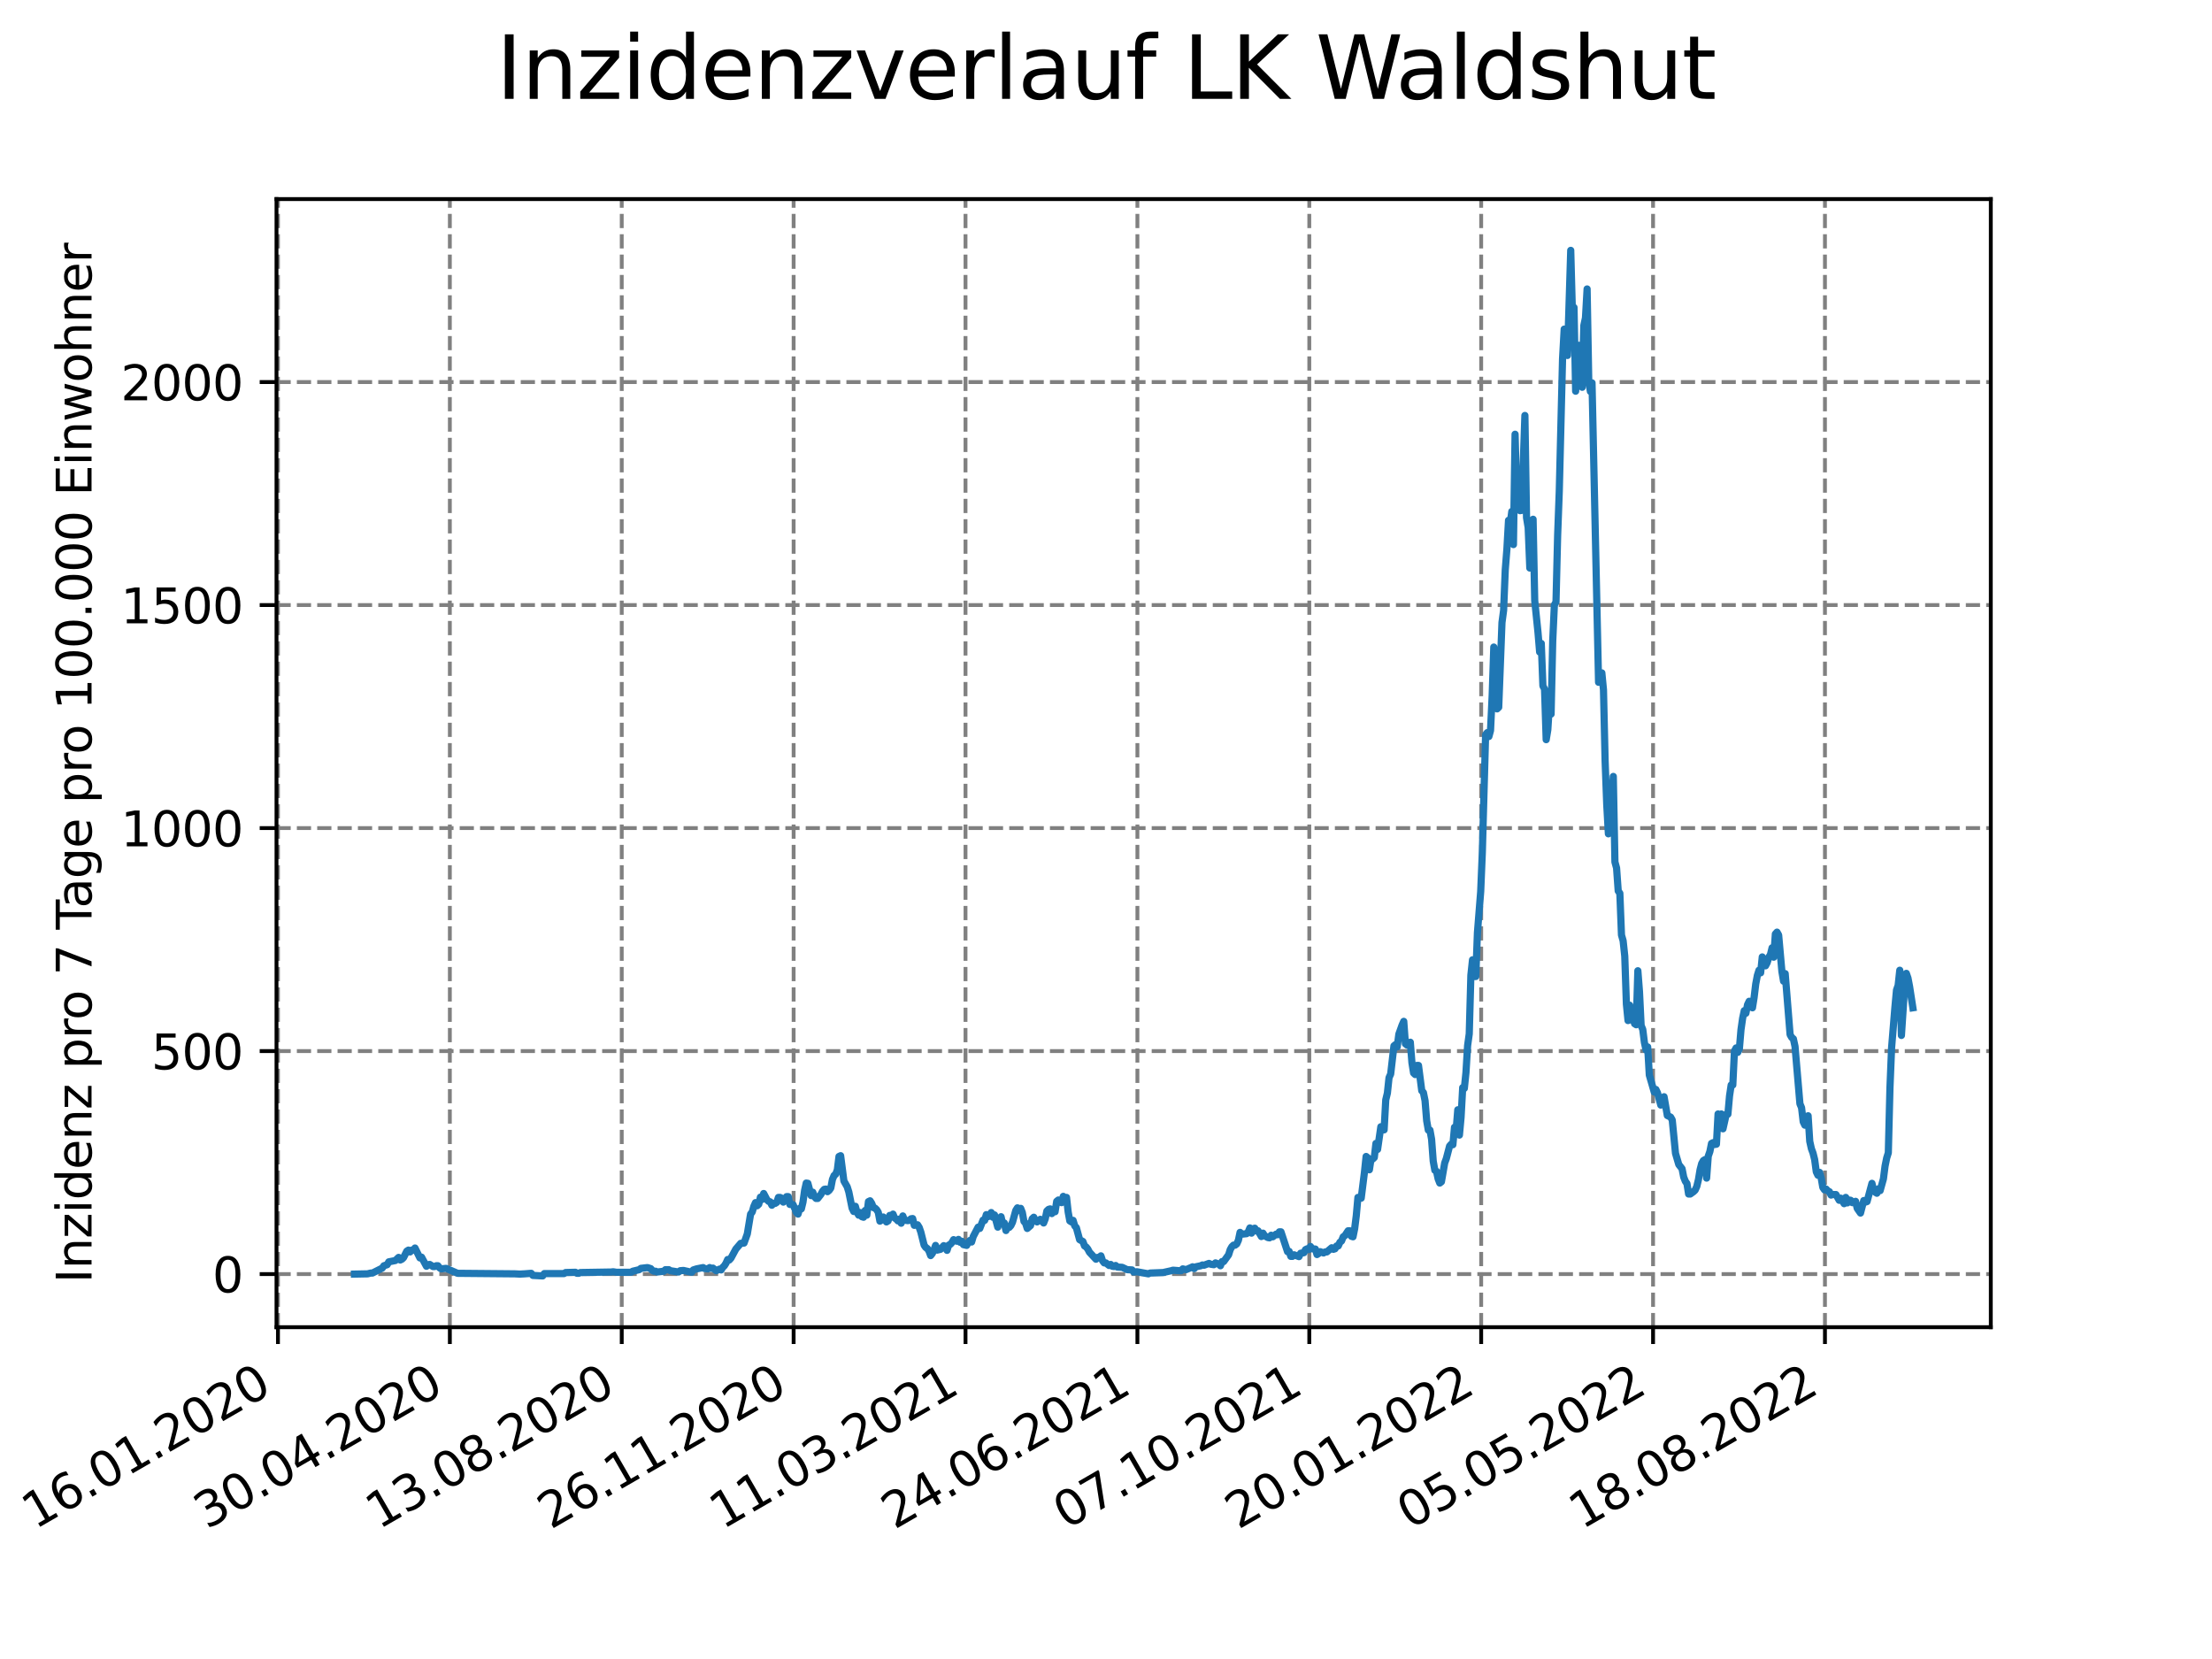 <?xml version="1.0" encoding="utf-8" standalone="no"?>
<!DOCTYPE svg PUBLIC "-//W3C//DTD SVG 1.1//EN"
  "http://www.w3.org/Graphics/SVG/1.1/DTD/svg11.dtd">
<svg xmlns:xlink="http://www.w3.org/1999/xlink" width="460.8pt" height="345.6pt" viewBox="0 0 460.8 345.6" xmlns="http://www.w3.org/2000/svg" version="1.1">
 <defs>
  <style type="text/css">*{stroke-linejoin: round; stroke-linecap: butt}</style>
 </defs>
 <g id="figure_1">
  <g id="patch_1">
   <path d="M 0 345.6 
L 460.8 345.6 
L 460.8 0 
L 0 0 
z
" style="fill: #ffffff"/>
  </g>
  <g id="axes_1">
   <g id="patch_2">
    <path d="M 57.6 276.48 
L 414.72 276.48 
L 414.72 41.472 
L 57.6 41.472 
z
" style="fill: #ffffff"/>
   </g>
   <g id="matplotlib.axis_1">
    <g id="xtick_1">
     <g id="line2d_1">
      <path d="M 57.904 276.48 
L 57.904 41.472 
" clip-path="url(#pcaf1030ac8)" style="fill: none; stroke-dasharray: 2.96,1.28; stroke-dashoffset: 0; stroke: #808080; stroke-width: 0.8"/>
     </g>
     <g id="line2d_2">
      <defs>
       <path id="mce4a36aed0" d="M 0 0 
L 0 3.5 
" style="stroke: #000000; stroke-width: 0.8"/>
      </defs>
      <g>
       <use xlink:href="#mce4a36aed0" x="57.904" y="276.48" style="stroke: #000000; stroke-width: 0.8"/>
      </g>
     </g>
     <g id="text_1">
      <!-- 16.01.2020 -->
      <g transform="translate(7.279 318.689) rotate(-30) scale(0.1 -0.1)">
       <defs>
        <path id="DejaVuSans-31" d="M 794 531 
L 1825 531 
L 1825 4091 
L 703 3866 
L 703 4441 
L 1819 4666 
L 2450 4666 
L 2450 531 
L 3481 531 
L 3481 0 
L 794 0 
L 794 531 
z
" transform="scale(0.016)"/>
        <path id="DejaVuSans-36" d="M 2113 2584 
Q 1688 2584 1439 2293 
Q 1191 2003 1191 1497 
Q 1191 994 1439 701 
Q 1688 409 2113 409 
Q 2538 409 2786 701 
Q 3034 994 3034 1497 
Q 3034 2003 2786 2293 
Q 2538 2584 2113 2584 
z
M 3366 4563 
L 3366 3988 
Q 3128 4100 2886 4159 
Q 2644 4219 2406 4219 
Q 1781 4219 1451 3797 
Q 1122 3375 1075 2522 
Q 1259 2794 1537 2939 
Q 1816 3084 2150 3084 
Q 2853 3084 3261 2657 
Q 3669 2231 3669 1497 
Q 3669 778 3244 343 
Q 2819 -91 2113 -91 
Q 1303 -91 875 529 
Q 447 1150 447 2328 
Q 447 3434 972 4092 
Q 1497 4750 2381 4750 
Q 2619 4750 2861 4703 
Q 3103 4656 3366 4563 
z
" transform="scale(0.016)"/>
        <path id="DejaVuSans-2e" d="M 684 794 
L 1344 794 
L 1344 0 
L 684 0 
L 684 794 
z
" transform="scale(0.016)"/>
        <path id="DejaVuSans-30" d="M 2034 4250 
Q 1547 4250 1301 3770 
Q 1056 3291 1056 2328 
Q 1056 1369 1301 889 
Q 1547 409 2034 409 
Q 2525 409 2770 889 
Q 3016 1369 3016 2328 
Q 3016 3291 2770 3770 
Q 2525 4250 2034 4250 
z
M 2034 4750 
Q 2819 4750 3233 4129 
Q 3647 3509 3647 2328 
Q 3647 1150 3233 529 
Q 2819 -91 2034 -91 
Q 1250 -91 836 529 
Q 422 1150 422 2328 
Q 422 3509 836 4129 
Q 1250 4750 2034 4750 
z
" transform="scale(0.016)"/>
        <path id="DejaVuSans-32" d="M 1228 531 
L 3431 531 
L 3431 0 
L 469 0 
L 469 531 
Q 828 903 1448 1529 
Q 2069 2156 2228 2338 
Q 2531 2678 2651 2914 
Q 2772 3150 2772 3378 
Q 2772 3750 2511 3984 
Q 2250 4219 1831 4219 
Q 1534 4219 1204 4116 
Q 875 4013 500 3803 
L 500 4441 
Q 881 4594 1212 4672 
Q 1544 4750 1819 4750 
Q 2544 4750 2975 4387 
Q 3406 4025 3406 3419 
Q 3406 3131 3298 2873 
Q 3191 2616 2906 2266 
Q 2828 2175 2409 1742 
Q 1991 1309 1228 531 
z
" transform="scale(0.016)"/>
       </defs>
       <use xlink:href="#DejaVuSans-31"/>
       <use xlink:href="#DejaVuSans-36" x="63.623"/>
       <use xlink:href="#DejaVuSans-2e" x="127.246"/>
       <use xlink:href="#DejaVuSans-30" x="159.033"/>
       <use xlink:href="#DejaVuSans-31" x="222.656"/>
       <use xlink:href="#DejaVuSans-2e" x="286.279"/>
       <use xlink:href="#DejaVuSans-32" x="318.066"/>
       <use xlink:href="#DejaVuSans-30" x="381.689"/>
       <use xlink:href="#DejaVuSans-32" x="445.312"/>
       <use xlink:href="#DejaVuSans-30" x="508.936"/>
      </g>
     </g>
    </g>
    <g id="xtick_2">
     <g id="line2d_3">
      <path d="M 93.712 276.48 
L 93.712 41.472 
" clip-path="url(#pcaf1030ac8)" style="fill: none; stroke-dasharray: 2.96,1.28; stroke-dashoffset: 0; stroke: #808080; stroke-width: 0.8"/>
     </g>
     <g id="line2d_4">
      <g>
       <use xlink:href="#mce4a36aed0" x="93.712" y="276.48" style="stroke: #000000; stroke-width: 0.8"/>
      </g>
     </g>
     <g id="text_2">
      <!-- 30.04.2020 -->
      <g transform="translate(43.086 318.689) rotate(-30) scale(0.1 -0.1)">
       <defs>
        <path id="DejaVuSans-33" d="M 2597 2516 
Q 3050 2419 3304 2112 
Q 3559 1806 3559 1356 
Q 3559 666 3084 287 
Q 2609 -91 1734 -91 
Q 1441 -91 1130 -33 
Q 819 25 488 141 
L 488 750 
Q 750 597 1062 519 
Q 1375 441 1716 441 
Q 2309 441 2620 675 
Q 2931 909 2931 1356 
Q 2931 1769 2642 2001 
Q 2353 2234 1838 2234 
L 1294 2234 
L 1294 2753 
L 1863 2753 
Q 2328 2753 2575 2939 
Q 2822 3125 2822 3475 
Q 2822 3834 2567 4026 
Q 2313 4219 1838 4219 
Q 1578 4219 1281 4162 
Q 984 4106 628 3988 
L 628 4550 
Q 988 4650 1302 4700 
Q 1616 4750 1894 4750 
Q 2613 4750 3031 4423 
Q 3450 4097 3450 3541 
Q 3450 3153 3228 2886 
Q 3006 2619 2597 2516 
z
" transform="scale(0.016)"/>
        <path id="DejaVuSans-34" d="M 2419 4116 
L 825 1625 
L 2419 1625 
L 2419 4116 
z
M 2253 4666 
L 3047 4666 
L 3047 1625 
L 3713 1625 
L 3713 1100 
L 3047 1100 
L 3047 0 
L 2419 0 
L 2419 1100 
L 313 1100 
L 313 1709 
L 2253 4666 
z
" transform="scale(0.016)"/>
       </defs>
       <use xlink:href="#DejaVuSans-33"/>
       <use xlink:href="#DejaVuSans-30" x="63.623"/>
       <use xlink:href="#DejaVuSans-2e" x="127.246"/>
       <use xlink:href="#DejaVuSans-30" x="159.033"/>
       <use xlink:href="#DejaVuSans-34" x="222.656"/>
       <use xlink:href="#DejaVuSans-2e" x="286.279"/>
       <use xlink:href="#DejaVuSans-32" x="318.066"/>
       <use xlink:href="#DejaVuSans-30" x="381.689"/>
       <use xlink:href="#DejaVuSans-32" x="445.312"/>
       <use xlink:href="#DejaVuSans-30" x="508.936"/>
      </g>
     </g>
    </g>
    <g id="xtick_3">
     <g id="line2d_5">
      <path d="M 129.519 276.48 
L 129.519 41.472 
" clip-path="url(#pcaf1030ac8)" style="fill: none; stroke-dasharray: 2.96,1.28; stroke-dashoffset: 0; stroke: #808080; stroke-width: 0.8"/>
     </g>
     <g id="line2d_6">
      <g>
       <use xlink:href="#mce4a36aed0" x="129.519" y="276.48" style="stroke: #000000; stroke-width: 0.8"/>
      </g>
     </g>
     <g id="text_3">
      <!-- 13.08.2020 -->
      <g transform="translate(78.894 318.689) rotate(-30) scale(0.1 -0.1)">
       <defs>
        <path id="DejaVuSans-38" d="M 2034 2216 
Q 1584 2216 1326 1975 
Q 1069 1734 1069 1313 
Q 1069 891 1326 650 
Q 1584 409 2034 409 
Q 2484 409 2743 651 
Q 3003 894 3003 1313 
Q 3003 1734 2745 1975 
Q 2488 2216 2034 2216 
z
M 1403 2484 
Q 997 2584 770 2862 
Q 544 3141 544 3541 
Q 544 4100 942 4425 
Q 1341 4750 2034 4750 
Q 2731 4750 3128 4425 
Q 3525 4100 3525 3541 
Q 3525 3141 3298 2862 
Q 3072 2584 2669 2484 
Q 3125 2378 3379 2068 
Q 3634 1759 3634 1313 
Q 3634 634 3220 271 
Q 2806 -91 2034 -91 
Q 1263 -91 848 271 
Q 434 634 434 1313 
Q 434 1759 690 2068 
Q 947 2378 1403 2484 
z
M 1172 3481 
Q 1172 3119 1398 2916 
Q 1625 2713 2034 2713 
Q 2441 2713 2670 2916 
Q 2900 3119 2900 3481 
Q 2900 3844 2670 4047 
Q 2441 4250 2034 4250 
Q 1625 4250 1398 4047 
Q 1172 3844 1172 3481 
z
" transform="scale(0.016)"/>
       </defs>
       <use xlink:href="#DejaVuSans-31"/>
       <use xlink:href="#DejaVuSans-33" x="63.623"/>
       <use xlink:href="#DejaVuSans-2e" x="127.246"/>
       <use xlink:href="#DejaVuSans-30" x="159.033"/>
       <use xlink:href="#DejaVuSans-38" x="222.656"/>
       <use xlink:href="#DejaVuSans-2e" x="286.279"/>
       <use xlink:href="#DejaVuSans-32" x="318.066"/>
       <use xlink:href="#DejaVuSans-30" x="381.689"/>
       <use xlink:href="#DejaVuSans-32" x="445.312"/>
       <use xlink:href="#DejaVuSans-30" x="508.936"/>
      </g>
     </g>
    </g>
    <g id="xtick_4">
     <g id="line2d_7">
      <path d="M 165.327 276.48 
L 165.327 41.472 
" clip-path="url(#pcaf1030ac8)" style="fill: none; stroke-dasharray: 2.96,1.28; stroke-dashoffset: 0; stroke: #808080; stroke-width: 0.8"/>
     </g>
     <g id="line2d_8">
      <g>
       <use xlink:href="#mce4a36aed0" x="165.327" y="276.48" style="stroke: #000000; stroke-width: 0.8"/>
      </g>
     </g>
     <g id="text_4">
      <!-- 26.11.2020 -->
      <g transform="translate(114.701 318.689) rotate(-30) scale(0.1 -0.1)">
       <use xlink:href="#DejaVuSans-32"/>
       <use xlink:href="#DejaVuSans-36" x="63.623"/>
       <use xlink:href="#DejaVuSans-2e" x="127.246"/>
       <use xlink:href="#DejaVuSans-31" x="159.033"/>
       <use xlink:href="#DejaVuSans-31" x="222.656"/>
       <use xlink:href="#DejaVuSans-2e" x="286.279"/>
       <use xlink:href="#DejaVuSans-32" x="318.066"/>
       <use xlink:href="#DejaVuSans-30" x="381.689"/>
       <use xlink:href="#DejaVuSans-32" x="445.312"/>
       <use xlink:href="#DejaVuSans-30" x="508.936"/>
      </g>
     </g>
    </g>
    <g id="xtick_5">
     <g id="line2d_9">
      <path d="M 201.134 276.48 
L 201.134 41.472 
" clip-path="url(#pcaf1030ac8)" style="fill: none; stroke-dasharray: 2.96,1.28; stroke-dashoffset: 0; stroke: #808080; stroke-width: 0.8"/>
     </g>
     <g id="line2d_10">
      <g>
       <use xlink:href="#mce4a36aed0" x="201.134" y="276.48" style="stroke: #000000; stroke-width: 0.8"/>
      </g>
     </g>
     <g id="text_5">
      <!-- 11.03.2021 -->
      <g transform="translate(150.509 318.689) rotate(-30) scale(0.1 -0.1)">
       <use xlink:href="#DejaVuSans-31"/>
       <use xlink:href="#DejaVuSans-31" x="63.623"/>
       <use xlink:href="#DejaVuSans-2e" x="127.246"/>
       <use xlink:href="#DejaVuSans-30" x="159.033"/>
       <use xlink:href="#DejaVuSans-33" x="222.656"/>
       <use xlink:href="#DejaVuSans-2e" x="286.279"/>
       <use xlink:href="#DejaVuSans-32" x="318.066"/>
       <use xlink:href="#DejaVuSans-30" x="381.689"/>
       <use xlink:href="#DejaVuSans-32" x="445.312"/>
       <use xlink:href="#DejaVuSans-31" x="508.936"/>
      </g>
     </g>
    </g>
    <g id="xtick_6">
     <g id="line2d_11">
      <path d="M 236.942 276.48 
L 236.942 41.472 
" clip-path="url(#pcaf1030ac8)" style="fill: none; stroke-dasharray: 2.96,1.28; stroke-dashoffset: 0; stroke: #808080; stroke-width: 0.8"/>
     </g>
     <g id="line2d_12">
      <g>
       <use xlink:href="#mce4a36aed0" x="236.942" y="276.48" style="stroke: #000000; stroke-width: 0.8"/>
      </g>
     </g>
     <g id="text_6">
      <!-- 24.06.2021 -->
      <g transform="translate(186.316 318.689) rotate(-30) scale(0.1 -0.1)">
       <use xlink:href="#DejaVuSans-32"/>
       <use xlink:href="#DejaVuSans-34" x="63.623"/>
       <use xlink:href="#DejaVuSans-2e" x="127.246"/>
       <use xlink:href="#DejaVuSans-30" x="159.033"/>
       <use xlink:href="#DejaVuSans-36" x="222.656"/>
       <use xlink:href="#DejaVuSans-2e" x="286.279"/>
       <use xlink:href="#DejaVuSans-32" x="318.066"/>
       <use xlink:href="#DejaVuSans-30" x="381.689"/>
       <use xlink:href="#DejaVuSans-32" x="445.312"/>
       <use xlink:href="#DejaVuSans-31" x="508.936"/>
      </g>
     </g>
    </g>
    <g id="xtick_7">
     <g id="line2d_13">
      <path d="M 272.749 276.48 
L 272.749 41.472 
" clip-path="url(#pcaf1030ac8)" style="fill: none; stroke-dasharray: 2.96,1.28; stroke-dashoffset: 0; stroke: #808080; stroke-width: 0.8"/>
     </g>
     <g id="line2d_14">
      <g>
       <use xlink:href="#mce4a36aed0" x="272.749" y="276.48" style="stroke: #000000; stroke-width: 0.8"/>
      </g>
     </g>
     <g id="text_7">
      <!-- 07.10.2021 -->
      <g transform="translate(222.124 318.689) rotate(-30) scale(0.1 -0.1)">
       <defs>
        <path id="DejaVuSans-37" d="M 525 4666 
L 3525 4666 
L 3525 4397 
L 1831 0 
L 1172 0 
L 2766 4134 
L 525 4134 
L 525 4666 
z
" transform="scale(0.016)"/>
       </defs>
       <use xlink:href="#DejaVuSans-30"/>
       <use xlink:href="#DejaVuSans-37" x="63.623"/>
       <use xlink:href="#DejaVuSans-2e" x="127.246"/>
       <use xlink:href="#DejaVuSans-31" x="159.033"/>
       <use xlink:href="#DejaVuSans-30" x="222.656"/>
       <use xlink:href="#DejaVuSans-2e" x="286.279"/>
       <use xlink:href="#DejaVuSans-32" x="318.066"/>
       <use xlink:href="#DejaVuSans-30" x="381.689"/>
       <use xlink:href="#DejaVuSans-32" x="445.312"/>
       <use xlink:href="#DejaVuSans-31" x="508.936"/>
      </g>
     </g>
    </g>
    <g id="xtick_8">
     <g id="line2d_15">
      <path d="M 308.556 276.48 
L 308.556 41.472 
" clip-path="url(#pcaf1030ac8)" style="fill: none; stroke-dasharray: 2.96,1.28; stroke-dashoffset: 0; stroke: #808080; stroke-width: 0.8"/>
     </g>
     <g id="line2d_16">
      <g>
       <use xlink:href="#mce4a36aed0" x="308.556" y="276.48" style="stroke: #000000; stroke-width: 0.8"/>
      </g>
     </g>
     <g id="text_8">
      <!-- 20.01.2022 -->
      <g transform="translate(257.931 318.689) rotate(-30) scale(0.1 -0.1)">
       <use xlink:href="#DejaVuSans-32"/>
       <use xlink:href="#DejaVuSans-30" x="63.623"/>
       <use xlink:href="#DejaVuSans-2e" x="127.246"/>
       <use xlink:href="#DejaVuSans-30" x="159.033"/>
       <use xlink:href="#DejaVuSans-31" x="222.656"/>
       <use xlink:href="#DejaVuSans-2e" x="286.279"/>
       <use xlink:href="#DejaVuSans-32" x="318.066"/>
       <use xlink:href="#DejaVuSans-30" x="381.689"/>
       <use xlink:href="#DejaVuSans-32" x="445.312"/>
       <use xlink:href="#DejaVuSans-32" x="508.936"/>
      </g>
     </g>
    </g>
    <g id="xtick_9">
     <g id="line2d_17">
      <path d="M 344.364 276.48 
L 344.364 41.472 
" clip-path="url(#pcaf1030ac8)" style="fill: none; stroke-dasharray: 2.96,1.28; stroke-dashoffset: 0; stroke: #808080; stroke-width: 0.8"/>
     </g>
     <g id="line2d_18">
      <g>
       <use xlink:href="#mce4a36aed0" x="344.364" y="276.48" style="stroke: #000000; stroke-width: 0.8"/>
      </g>
     </g>
     <g id="text_9">
      <!-- 05.05.2022 -->
      <g transform="translate(293.739 318.689) rotate(-30) scale(0.1 -0.1)">
       <defs>
        <path id="DejaVuSans-35" d="M 691 4666 
L 3169 4666 
L 3169 4134 
L 1269 4134 
L 1269 2991 
Q 1406 3038 1543 3061 
Q 1681 3084 1819 3084 
Q 2600 3084 3056 2656 
Q 3513 2228 3513 1497 
Q 3513 744 3044 326 
Q 2575 -91 1722 -91 
Q 1428 -91 1123 -41 
Q 819 9 494 109 
L 494 744 
Q 775 591 1075 516 
Q 1375 441 1709 441 
Q 2250 441 2565 725 
Q 2881 1009 2881 1497 
Q 2881 1984 2565 2268 
Q 2250 2553 1709 2553 
Q 1456 2553 1204 2497 
Q 953 2441 691 2322 
L 691 4666 
z
" transform="scale(0.016)"/>
       </defs>
       <use xlink:href="#DejaVuSans-30"/>
       <use xlink:href="#DejaVuSans-35" x="63.623"/>
       <use xlink:href="#DejaVuSans-2e" x="127.246"/>
       <use xlink:href="#DejaVuSans-30" x="159.033"/>
       <use xlink:href="#DejaVuSans-35" x="222.656"/>
       <use xlink:href="#DejaVuSans-2e" x="286.279"/>
       <use xlink:href="#DejaVuSans-32" x="318.066"/>
       <use xlink:href="#DejaVuSans-30" x="381.689"/>
       <use xlink:href="#DejaVuSans-32" x="445.312"/>
       <use xlink:href="#DejaVuSans-32" x="508.936"/>
      </g>
     </g>
    </g>
    <g id="xtick_10">
     <g id="line2d_19">
      <path d="M 380.171 276.48 
L 380.171 41.472 
" clip-path="url(#pcaf1030ac8)" style="fill: none; stroke-dasharray: 2.96,1.28; stroke-dashoffset: 0; stroke: #808080; stroke-width: 0.8"/>
     </g>
     <g id="line2d_20">
      <g>
       <use xlink:href="#mce4a36aed0" x="380.171" y="276.48" style="stroke: #000000; stroke-width: 0.8"/>
      </g>
     </g>
     <g id="text_10">
      <!-- 18.08.2022 -->
      <g transform="translate(329.546 318.689) rotate(-30) scale(0.1 -0.1)">
       <use xlink:href="#DejaVuSans-31"/>
       <use xlink:href="#DejaVuSans-38" x="63.623"/>
       <use xlink:href="#DejaVuSans-2e" x="127.246"/>
       <use xlink:href="#DejaVuSans-30" x="159.033"/>
       <use xlink:href="#DejaVuSans-38" x="222.656"/>
       <use xlink:href="#DejaVuSans-2e" x="286.279"/>
       <use xlink:href="#DejaVuSans-32" x="318.066"/>
       <use xlink:href="#DejaVuSans-30" x="381.689"/>
       <use xlink:href="#DejaVuSans-32" x="445.312"/>
       <use xlink:href="#DejaVuSans-32" x="508.936"/>
      </g>
     </g>
    </g>
   </g>
   <g id="matplotlib.axis_2">
    <g id="ytick_1">
     <g id="line2d_21">
      <path d="M 57.6 265.417 
L 414.72 265.417 
" clip-path="url(#pcaf1030ac8)" style="fill: none; stroke-dasharray: 2.96,1.28; stroke-dashoffset: 0; stroke: #808080; stroke-width: 0.8"/>
     </g>
     <g id="line2d_22">
      <defs>
       <path id="md5278ae358" d="M 0 0 
L -3.5 0 
" style="stroke: #000000; stroke-width: 0.8"/>
      </defs>
      <g>
       <use xlink:href="#md5278ae358" x="57.6" y="265.417" style="stroke: #000000; stroke-width: 0.8"/>
      </g>
     </g>
     <g id="text_11">
      <!-- 0 -->
      <g transform="translate(44.237 269.217) scale(0.1 -0.1)">
       <use xlink:href="#DejaVuSans-30"/>
      </g>
     </g>
    </g>
    <g id="ytick_2">
     <g id="line2d_23">
      <path d="M 57.6 218.961 
L 414.72 218.961 
" clip-path="url(#pcaf1030ac8)" style="fill: none; stroke-dasharray: 2.96,1.28; stroke-dashoffset: 0; stroke: #808080; stroke-width: 0.8"/>
     </g>
     <g id="line2d_24">
      <g>
       <use xlink:href="#md5278ae358" x="57.6" y="218.961" style="stroke: #000000; stroke-width: 0.8"/>
      </g>
     </g>
     <g id="text_12">
      <!-- 500 -->
      <g transform="translate(31.512 222.76) scale(0.1 -0.1)">
       <use xlink:href="#DejaVuSans-35"/>
       <use xlink:href="#DejaVuSans-30" x="63.623"/>
       <use xlink:href="#DejaVuSans-30" x="127.246"/>
      </g>
     </g>
    </g>
    <g id="ytick_3">
     <g id="line2d_25">
      <path d="M 57.6 172.504 
L 414.72 172.504 
" clip-path="url(#pcaf1030ac8)" style="fill: none; stroke-dasharray: 2.96,1.28; stroke-dashoffset: 0; stroke: #808080; stroke-width: 0.8"/>
     </g>
     <g id="line2d_26">
      <g>
       <use xlink:href="#md5278ae358" x="57.6" y="172.504" style="stroke: #000000; stroke-width: 0.8"/>
      </g>
     </g>
     <g id="text_13">
      <!-- 1000 -->
      <g transform="translate(25.15 176.303) scale(0.1 -0.1)">
       <use xlink:href="#DejaVuSans-31"/>
       <use xlink:href="#DejaVuSans-30" x="63.623"/>
       <use xlink:href="#DejaVuSans-30" x="127.246"/>
       <use xlink:href="#DejaVuSans-30" x="190.869"/>
      </g>
     </g>
    </g>
    <g id="ytick_4">
     <g id="line2d_27">
      <path d="M 57.6 126.047 
L 414.72 126.047 
" clip-path="url(#pcaf1030ac8)" style="fill: none; stroke-dasharray: 2.96,1.28; stroke-dashoffset: 0; stroke: #808080; stroke-width: 0.8"/>
     </g>
     <g id="line2d_28">
      <g>
       <use xlink:href="#md5278ae358" x="57.6" y="126.047" style="stroke: #000000; stroke-width: 0.8"/>
      </g>
     </g>
     <g id="text_14">
      <!-- 1500 -->
      <g transform="translate(25.15 129.846) scale(0.1 -0.1)">
       <use xlink:href="#DejaVuSans-31"/>
       <use xlink:href="#DejaVuSans-35" x="63.623"/>
       <use xlink:href="#DejaVuSans-30" x="127.246"/>
       <use xlink:href="#DejaVuSans-30" x="190.869"/>
      </g>
     </g>
    </g>
    <g id="ytick_5">
     <g id="line2d_29">
      <path d="M 57.6 79.59 
L 414.72 79.59 
" clip-path="url(#pcaf1030ac8)" style="fill: none; stroke-dasharray: 2.96,1.28; stroke-dashoffset: 0; stroke: #808080; stroke-width: 0.8"/>
     </g>
     <g id="line2d_30">
      <g>
       <use xlink:href="#md5278ae358" x="57.6" y="79.59" style="stroke: #000000; stroke-width: 0.8"/>
      </g>
     </g>
     <g id="text_15">
      <!-- 2000 -->
      <g transform="translate(25.15 83.389) scale(0.1 -0.1)">
       <use xlink:href="#DejaVuSans-32"/>
       <use xlink:href="#DejaVuSans-30" x="63.623"/>
       <use xlink:href="#DejaVuSans-30" x="127.246"/>
       <use xlink:href="#DejaVuSans-30" x="190.869"/>
      </g>
     </g>
    </g>
    <g id="text_16">
     <!-- Inzidenz pro 7 Tage pro 100.000 Einwohner -->
     <g transform="translate(19.07 267.301) rotate(-90) scale(0.1 -0.1)">
      <defs>
       <path id="DejaVuSans-49" d="M 628 4666 
L 1259 4666 
L 1259 0 
L 628 0 
L 628 4666 
z
" transform="scale(0.016)"/>
       <path id="DejaVuSans-6e" d="M 3513 2113 
L 3513 0 
L 2938 0 
L 2938 2094 
Q 2938 2591 2744 2837 
Q 2550 3084 2163 3084 
Q 1697 3084 1428 2787 
Q 1159 2491 1159 1978 
L 1159 0 
L 581 0 
L 581 3500 
L 1159 3500 
L 1159 2956 
Q 1366 3272 1645 3428 
Q 1925 3584 2291 3584 
Q 2894 3584 3203 3211 
Q 3513 2838 3513 2113 
z
" transform="scale(0.016)"/>
       <path id="DejaVuSans-7a" d="M 353 3500 
L 3084 3500 
L 3084 2975 
L 922 459 
L 3084 459 
L 3084 0 
L 275 0 
L 275 525 
L 2438 3041 
L 353 3041 
L 353 3500 
z
" transform="scale(0.016)"/>
       <path id="DejaVuSans-69" d="M 603 3500 
L 1178 3500 
L 1178 0 
L 603 0 
L 603 3500 
z
M 603 4863 
L 1178 4863 
L 1178 4134 
L 603 4134 
L 603 4863 
z
" transform="scale(0.016)"/>
       <path id="DejaVuSans-64" d="M 2906 2969 
L 2906 4863 
L 3481 4863 
L 3481 0 
L 2906 0 
L 2906 525 
Q 2725 213 2448 61 
Q 2172 -91 1784 -91 
Q 1150 -91 751 415 
Q 353 922 353 1747 
Q 353 2572 751 3078 
Q 1150 3584 1784 3584 
Q 2172 3584 2448 3432 
Q 2725 3281 2906 2969 
z
M 947 1747 
Q 947 1113 1208 752 
Q 1469 391 1925 391 
Q 2381 391 2643 752 
Q 2906 1113 2906 1747 
Q 2906 2381 2643 2742 
Q 2381 3103 1925 3103 
Q 1469 3103 1208 2742 
Q 947 2381 947 1747 
z
" transform="scale(0.016)"/>
       <path id="DejaVuSans-65" d="M 3597 1894 
L 3597 1613 
L 953 1613 
Q 991 1019 1311 708 
Q 1631 397 2203 397 
Q 2534 397 2845 478 
Q 3156 559 3463 722 
L 3463 178 
Q 3153 47 2828 -22 
Q 2503 -91 2169 -91 
Q 1331 -91 842 396 
Q 353 884 353 1716 
Q 353 2575 817 3079 
Q 1281 3584 2069 3584 
Q 2775 3584 3186 3129 
Q 3597 2675 3597 1894 
z
M 3022 2063 
Q 3016 2534 2758 2815 
Q 2500 3097 2075 3097 
Q 1594 3097 1305 2825 
Q 1016 2553 972 2059 
L 3022 2063 
z
" transform="scale(0.016)"/>
       <path id="DejaVuSans-20" transform="scale(0.016)"/>
       <path id="DejaVuSans-70" d="M 1159 525 
L 1159 -1331 
L 581 -1331 
L 581 3500 
L 1159 3500 
L 1159 2969 
Q 1341 3281 1617 3432 
Q 1894 3584 2278 3584 
Q 2916 3584 3314 3078 
Q 3713 2572 3713 1747 
Q 3713 922 3314 415 
Q 2916 -91 2278 -91 
Q 1894 -91 1617 61 
Q 1341 213 1159 525 
z
M 3116 1747 
Q 3116 2381 2855 2742 
Q 2594 3103 2138 3103 
Q 1681 3103 1420 2742 
Q 1159 2381 1159 1747 
Q 1159 1113 1420 752 
Q 1681 391 2138 391 
Q 2594 391 2855 752 
Q 3116 1113 3116 1747 
z
" transform="scale(0.016)"/>
       <path id="DejaVuSans-72" d="M 2631 2963 
Q 2534 3019 2420 3045 
Q 2306 3072 2169 3072 
Q 1681 3072 1420 2755 
Q 1159 2438 1159 1844 
L 1159 0 
L 581 0 
L 581 3500 
L 1159 3500 
L 1159 2956 
Q 1341 3275 1631 3429 
Q 1922 3584 2338 3584 
Q 2397 3584 2469 3576 
Q 2541 3569 2628 3553 
L 2631 2963 
z
" transform="scale(0.016)"/>
       <path id="DejaVuSans-6f" d="M 1959 3097 
Q 1497 3097 1228 2736 
Q 959 2375 959 1747 
Q 959 1119 1226 758 
Q 1494 397 1959 397 
Q 2419 397 2687 759 
Q 2956 1122 2956 1747 
Q 2956 2369 2687 2733 
Q 2419 3097 1959 3097 
z
M 1959 3584 
Q 2709 3584 3137 3096 
Q 3566 2609 3566 1747 
Q 3566 888 3137 398 
Q 2709 -91 1959 -91 
Q 1206 -91 779 398 
Q 353 888 353 1747 
Q 353 2609 779 3096 
Q 1206 3584 1959 3584 
z
" transform="scale(0.016)"/>
       <path id="DejaVuSans-54" d="M -19 4666 
L 3928 4666 
L 3928 4134 
L 2272 4134 
L 2272 0 
L 1638 0 
L 1638 4134 
L -19 4134 
L -19 4666 
z
" transform="scale(0.016)"/>
       <path id="DejaVuSans-61" d="M 2194 1759 
Q 1497 1759 1228 1600 
Q 959 1441 959 1056 
Q 959 750 1161 570 
Q 1363 391 1709 391 
Q 2188 391 2477 730 
Q 2766 1069 2766 1631 
L 2766 1759 
L 2194 1759 
z
M 3341 1997 
L 3341 0 
L 2766 0 
L 2766 531 
Q 2569 213 2275 61 
Q 1981 -91 1556 -91 
Q 1019 -91 701 211 
Q 384 513 384 1019 
Q 384 1609 779 1909 
Q 1175 2209 1959 2209 
L 2766 2209 
L 2766 2266 
Q 2766 2663 2505 2880 
Q 2244 3097 1772 3097 
Q 1472 3097 1187 3025 
Q 903 2953 641 2809 
L 641 3341 
Q 956 3463 1253 3523 
Q 1550 3584 1831 3584 
Q 2591 3584 2966 3190 
Q 3341 2797 3341 1997 
z
" transform="scale(0.016)"/>
       <path id="DejaVuSans-67" d="M 2906 1791 
Q 2906 2416 2648 2759 
Q 2391 3103 1925 3103 
Q 1463 3103 1205 2759 
Q 947 2416 947 1791 
Q 947 1169 1205 825 
Q 1463 481 1925 481 
Q 2391 481 2648 825 
Q 2906 1169 2906 1791 
z
M 3481 434 
Q 3481 -459 3084 -895 
Q 2688 -1331 1869 -1331 
Q 1566 -1331 1297 -1286 
Q 1028 -1241 775 -1147 
L 775 -588 
Q 1028 -725 1275 -790 
Q 1522 -856 1778 -856 
Q 2344 -856 2625 -561 
Q 2906 -266 2906 331 
L 2906 616 
Q 2728 306 2450 153 
Q 2172 0 1784 0 
Q 1141 0 747 490 
Q 353 981 353 1791 
Q 353 2603 747 3093 
Q 1141 3584 1784 3584 
Q 2172 3584 2450 3431 
Q 2728 3278 2906 2969 
L 2906 3500 
L 3481 3500 
L 3481 434 
z
" transform="scale(0.016)"/>
       <path id="DejaVuSans-45" d="M 628 4666 
L 3578 4666 
L 3578 4134 
L 1259 4134 
L 1259 2753 
L 3481 2753 
L 3481 2222 
L 1259 2222 
L 1259 531 
L 3634 531 
L 3634 0 
L 628 0 
L 628 4666 
z
" transform="scale(0.016)"/>
       <path id="DejaVuSans-77" d="M 269 3500 
L 844 3500 
L 1563 769 
L 2278 3500 
L 2956 3500 
L 3675 769 
L 4391 3500 
L 4966 3500 
L 4050 0 
L 3372 0 
L 2619 2869 
L 1863 0 
L 1184 0 
L 269 3500 
z
" transform="scale(0.016)"/>
       <path id="DejaVuSans-68" d="M 3513 2113 
L 3513 0 
L 2938 0 
L 2938 2094 
Q 2938 2591 2744 2837 
Q 2550 3084 2163 3084 
Q 1697 3084 1428 2787 
Q 1159 2491 1159 1978 
L 1159 0 
L 581 0 
L 581 4863 
L 1159 4863 
L 1159 2956 
Q 1366 3272 1645 3428 
Q 1925 3584 2291 3584 
Q 2894 3584 3203 3211 
Q 3513 2838 3513 2113 
z
" transform="scale(0.016)"/>
      </defs>
      <use xlink:href="#DejaVuSans-49"/>
      <use xlink:href="#DejaVuSans-6e" x="29.492"/>
      <use xlink:href="#DejaVuSans-7a" x="92.871"/>
      <use xlink:href="#DejaVuSans-69" x="145.361"/>
      <use xlink:href="#DejaVuSans-64" x="173.145"/>
      <use xlink:href="#DejaVuSans-65" x="236.621"/>
      <use xlink:href="#DejaVuSans-6e" x="298.145"/>
      <use xlink:href="#DejaVuSans-7a" x="361.523"/>
      <use xlink:href="#DejaVuSans-20" x="414.014"/>
      <use xlink:href="#DejaVuSans-70" x="445.801"/>
      <use xlink:href="#DejaVuSans-72" x="509.277"/>
      <use xlink:href="#DejaVuSans-6f" x="548.141"/>
      <use xlink:href="#DejaVuSans-20" x="609.322"/>
      <use xlink:href="#DejaVuSans-37" x="641.109"/>
      <use xlink:href="#DejaVuSans-20" x="704.732"/>
      <use xlink:href="#DejaVuSans-54" x="736.52"/>
      <use xlink:href="#DejaVuSans-61" x="781.104"/>
      <use xlink:href="#DejaVuSans-67" x="842.383"/>
      <use xlink:href="#DejaVuSans-65" x="905.859"/>
      <use xlink:href="#DejaVuSans-20" x="967.383"/>
      <use xlink:href="#DejaVuSans-70" x="999.17"/>
      <use xlink:href="#DejaVuSans-72" x="1062.646"/>
      <use xlink:href="#DejaVuSans-6f" x="1101.51"/>
      <use xlink:href="#DejaVuSans-20" x="1162.691"/>
      <use xlink:href="#DejaVuSans-31" x="1194.479"/>
      <use xlink:href="#DejaVuSans-30" x="1258.102"/>
      <use xlink:href="#DejaVuSans-30" x="1321.725"/>
      <use xlink:href="#DejaVuSans-2e" x="1385.348"/>
      <use xlink:href="#DejaVuSans-30" x="1417.135"/>
      <use xlink:href="#DejaVuSans-30" x="1480.758"/>
      <use xlink:href="#DejaVuSans-30" x="1544.381"/>
      <use xlink:href="#DejaVuSans-20" x="1608.004"/>
      <use xlink:href="#DejaVuSans-45" x="1639.791"/>
      <use xlink:href="#DejaVuSans-69" x="1702.975"/>
      <use xlink:href="#DejaVuSans-6e" x="1730.758"/>
      <use xlink:href="#DejaVuSans-77" x="1794.137"/>
      <use xlink:href="#DejaVuSans-6f" x="1875.924"/>
      <use xlink:href="#DejaVuSans-68" x="1937.105"/>
      <use xlink:href="#DejaVuSans-6e" x="2000.484"/>
      <use xlink:href="#DejaVuSans-65" x="2063.863"/>
      <use xlink:href="#DejaVuSans-72" x="2125.387"/>
     </g>
    </g>
   </g>
   <g id="line2d_31">
    <path d="M 73.833 265.417 
L 76.561 265.363 
L 77.243 265.2 
L 77.584 265.2 
L 79.63 264.168 
L 79.971 263.679 
L 80.653 263.461 
L 80.994 262.864 
L 82.358 262.592 
L 83.04 261.94 
L 83.381 262.483 
L 83.722 262.32 
L 84.063 261.994 
L 84.745 260.636 
L 85.087 260.419 
L 85.428 260.799 
L 85.769 260.419 
L 86.11 260.419 
L 86.451 259.984 
L 87.474 262.049 
L 87.815 261.886 
L 88.838 263.787 
L 89.179 263.461 
L 89.52 263.407 
L 90.202 263.842 
L 90.543 263.842 
L 90.884 263.679 
L 91.225 263.679 
L 91.566 264.113 
L 91.907 264.331 
L 92.93 264.222 
L 95.317 265.254 
L 107.253 265.363 
L 108.276 265.417 
L 109.299 265.363 
L 110.663 265.254 
L 111.004 265.689 
L 113.05 265.798 
L 113.391 265.309 
L 117.484 265.309 
L 117.825 265.091 
L 119.871 265.037 
L 120.212 265.254 
L 120.553 265.254 
L 120.894 265.091 
L 127.373 264.983 
L 127.714 264.928 
L 128.397 265.037 
L 129.079 265.037 
L 129.761 265.037 
L 131.466 265.037 
L 131.807 264.82 
L 133.171 264.494 
L 133.512 264.222 
L 134.876 264.059 
L 135.558 264.276 
L 135.899 264.657 
L 136.24 264.82 
L 136.581 264.82 
L 136.922 264.983 
L 138.286 264.82 
L 138.627 264.494 
L 139.309 264.494 
L 139.65 264.711 
L 141.355 264.983 
L 141.696 264.711 
L 142.378 264.657 
L 144.084 265.037 
L 144.425 264.548 
L 145.107 264.331 
L 146.471 264.059 
L 146.812 264.276 
L 147.494 264.331 
L 147.835 264.059 
L 148.176 264.222 
L 148.517 264.168 
L 149.199 264.711 
L 149.881 264.385 
L 150.222 264.548 
L 150.563 264.005 
L 150.904 263.679 
L 151.245 263.135 
L 151.586 262.375 
L 151.927 262.483 
L 152.268 262.103 
L 153.291 260.201 
L 154.314 259.006 
L 154.996 258.952 
L 155.678 257.05 
L 156.36 252.921 
L 156.701 252.486 
L 157.043 251.29 
L 157.384 250.53 
L 157.725 251.182 
L 158.066 250.856 
L 158.407 249.389 
L 158.748 249.878 
L 159.089 248.628 
L 159.771 249.932 
L 160.112 250.258 
L 160.453 250.367 
L 160.794 251.073 
L 161.135 250.693 
L 161.476 250.693 
L 161.817 250.475 
L 162.158 249.443 
L 162.499 249.443 
L 162.84 249.606 
L 163.181 250.421 
L 163.522 250.041 
L 163.863 249.28 
L 164.204 249.28 
L 164.545 250.91 
L 164.886 250.856 
L 165.227 250.964 
L 165.909 252.595 
L 166.25 252.921 
L 166.591 251.725 
L 166.932 251.834 
L 167.273 250.421 
L 167.614 247.976 
L 167.955 246.455 
L 168.296 246.509 
L 168.978 249.063 
L 169.319 248.356 
L 169.66 249.28 
L 170.001 249.66 
L 170.342 249.66 
L 171.024 248.791 
L 171.365 248.139 
L 171.707 247.759 
L 172.048 247.704 
L 172.389 248.248 
L 172.73 247.976 
L 173.071 247.487 
L 173.412 245.694 
L 173.753 244.879 
L 174.094 244.607 
L 174.435 243.684 
L 174.776 240.913 
L 175.117 240.75 
L 175.799 246.02 
L 176.481 247.215 
L 176.822 248.302 
L 177.504 251.671 
L 177.845 252.377 
L 178.186 251.29 
L 178.527 252.54 
L 178.868 253.138 
L 179.209 252.595 
L 179.55 253.464 
L 179.891 253.573 
L 180.232 252.16 
L 180.573 253.138 
L 180.914 250.312 
L 181.255 250.149 
L 181.596 250.693 
L 181.937 251.562 
L 182.278 251.671 
L 182.619 251.997 
L 182.96 252.54 
L 183.301 254.388 
L 183.642 254.17 
L 183.983 253.518 
L 184.665 254.551 
L 185.006 254.333 
L 185.347 253.192 
L 185.688 253.41 
L 186.03 252.921 
L 186.371 253.736 
L 186.712 253.953 
L 187.053 254.333 
L 187.394 253.953 
L 187.735 254.822 
L 188.076 253.301 
L 188.417 254.17 
L 189.099 254.279 
L 189.44 254.225 
L 189.781 253.899 
L 190.122 253.844 
L 190.463 255.257 
L 191.145 255.148 
L 191.486 255.692 
L 191.827 256.67 
L 192.509 259.386 
L 192.85 259.875 
L 193.191 260.093 
L 193.532 260.636 
L 193.873 261.56 
L 194.214 261.125 
L 194.555 260.419 
L 194.896 259.441 
L 195.237 260.419 
L 195.919 260.256 
L 196.601 259.495 
L 196.942 259.821 
L 197.283 260.473 
L 197.624 259.386 
L 197.965 259.223 
L 198.306 258.843 
L 198.647 258.245 
L 199.329 258.571 
L 199.67 258.191 
L 200.011 258.789 
L 200.353 258.571 
L 200.694 259.278 
L 201.376 259.441 
L 201.717 258.789 
L 202.058 258.408 
L 202.399 258.734 
L 202.74 257.593 
L 203.763 255.637 
L 204.104 255.909 
L 204.786 254.17 
L 205.127 254.225 
L 205.468 253.029 
L 205.809 253.464 
L 206.15 253.192 
L 206.491 252.595 
L 206.832 253.573 
L 207.173 253.084 
L 207.855 255.637 
L 208.537 253.464 
L 208.878 254.985 
L 209.219 254.768 
L 209.56 256.344 
L 209.901 255.529 
L 210.242 255.692 
L 210.583 255.311 
L 210.924 254.605 
L 211.606 252.16 
L 211.947 251.616 
L 212.288 252.16 
L 212.629 251.725 
L 212.97 252.595 
L 213.311 254.442 
L 213.652 254.822 
L 213.993 255.909 
L 214.676 255.311 
L 215.017 253.899 
L 215.358 253.573 
L 215.699 254.333 
L 216.04 254.551 
L 216.722 254.007 
L 217.404 254.768 
L 217.745 253.899 
L 218.086 252.269 
L 218.427 251.942 
L 218.768 251.834 
L 219.109 252.812 
L 219.45 251.942 
L 219.791 252.432 
L 220.132 250.258 
L 220.473 249.986 
L 220.814 250.421 
L 221.155 250.53 
L 221.496 249.226 
L 221.837 249.715 
L 222.178 249.443 
L 222.519 252.486 
L 222.86 254.333 
L 223.201 254.551 
L 223.542 254.225 
L 223.883 255.366 
L 224.224 255.746 
L 224.906 258.245 
L 225.588 258.626 
L 225.929 259.549 
L 226.27 259.767 
L 226.611 260.201 
L 226.952 260.853 
L 228.316 262.32 
L 228.657 261.94 
L 228.999 262.049 
L 229.34 261.614 
L 229.681 262.646 
L 230.022 263.081 
L 230.363 263.081 
L 231.045 263.624 
L 231.386 263.407 
L 231.727 263.787 
L 232.068 263.842 
L 232.409 263.624 
L 232.75 263.95 
L 233.773 264.005 
L 234.455 264.331 
L 234.796 264.494 
L 235.819 264.548 
L 236.16 264.983 
L 236.842 264.928 
L 239.229 265.363 
L 239.57 265.2 
L 242.298 265.091 
L 244.004 264.711 
L 244.345 264.602 
L 245.709 264.711 
L 246.05 264.711 
L 246.391 264.331 
L 247.073 264.494 
L 248.096 264.059 
L 248.437 263.896 
L 248.778 264.276 
L 249.119 263.896 
L 250.142 263.679 
L 250.483 263.516 
L 250.824 263.57 
L 251.847 263.19 
L 252.188 263.353 
L 252.87 263.461 
L 253.211 263.081 
L 253.893 263.353 
L 254.234 263.679 
L 254.575 262.809 
L 254.916 262.809 
L 255.939 261.397 
L 256.28 260.31 
L 256.621 259.712 
L 256.962 259.386 
L 257.303 259.386 
L 257.644 259.115 
L 257.986 258.354 
L 258.327 256.724 
L 258.668 257.104 
L 259.691 256.996 
L 260.032 256.615 
L 260.373 255.8 
L 260.714 256.887 
L 261.055 255.963 
L 261.396 255.855 
L 261.737 256.452 
L 262.078 256.398 
L 262.76 257.593 
L 263.101 256.887 
L 263.442 257.43 
L 264.124 257.811 
L 264.465 257.865 
L 264.806 257.322 
L 265.147 257.648 
L 265.829 257.104 
L 266.17 257.213 
L 266.511 256.615 
L 266.852 256.615 
L 268.216 260.745 
L 268.557 260.69 
L 268.898 261.723 
L 269.239 261.723 
L 269.58 261.397 
L 270.603 261.777 
L 270.944 261.071 
L 271.626 260.962 
L 271.967 260.31 
L 272.309 260.147 
L 272.65 260.31 
L 272.991 259.658 
L 273.332 260.147 
L 274.014 260.201 
L 274.355 261.342 
L 274.696 261.125 
L 275.037 260.745 
L 275.719 261.016 
L 276.06 260.799 
L 276.401 260.799 
L 277.424 259.93 
L 277.765 260.256 
L 278.106 260.147 
L 278.447 259.549 
L 278.788 259.549 
L 279.129 258.789 
L 279.47 258.517 
L 279.811 257.648 
L 280.152 257.43 
L 280.834 256.398 
L 281.175 256.398 
L 281.516 257.539 
L 281.857 257.648 
L 282.198 255.963 
L 282.539 253.247 
L 282.88 249.443 
L 283.221 249.606 
L 283.562 249.606 
L 284.244 244.173 
L 284.585 240.913 
L 284.926 241.184 
L 285.267 243.684 
L 285.608 241.456 
L 285.949 241.456 
L 286.29 241.13 
L 286.632 238.196 
L 286.973 239.446 
L 287.655 234.718 
L 287.996 235.37 
L 288.337 235.37 
L 288.678 229.122 
L 289.019 227.709 
L 289.36 224.504 
L 289.701 223.743 
L 290.383 217.875 
L 290.724 217.603 
L 291.065 218.092 
L 291.406 215.43 
L 292.088 213.528 
L 292.429 212.767 
L 292.77 217.44 
L 293.111 217.712 
L 293.793 217.114 
L 294.134 221.406 
L 294.475 223.526 
L 294.816 223.852 
L 295.157 221.95 
L 295.498 221.95 
L 296.18 227.22 
L 296.521 227.601 
L 296.862 229.285 
L 297.203 233.469 
L 297.544 235.425 
L 297.885 235.425 
L 298.226 237.326 
L 298.567 241.891 
L 298.908 243.792 
L 299.249 244.01 
L 299.59 245.585 
L 299.931 246.455 
L 300.272 246.183 
L 300.954 242.271 
L 301.296 241.347 
L 301.978 238.739 
L 302.319 238.359 
L 302.66 238.468 
L 303.001 234.827 
L 303.342 235.37 
L 303.683 231.187 
L 304.024 236.457 
L 304.365 232.762 
L 304.706 226.568 
L 305.047 226.731 
L 305.388 223.417 
L 305.729 217.82 
L 306.07 215.375 
L 306.411 203.15 
L 306.752 199.944 
L 307.093 203.422 
L 307.434 203.422 
L 307.775 194.293 
L 308.457 185.709 
L 308.798 177.504 
L 309.48 153.054 
L 309.821 152.619 
L 310.162 153.434 
L 310.503 152.184 
L 310.844 144.958 
L 311.185 134.797 
L 311.526 140.176 
L 311.867 147.674 
L 312.208 147.348 
L 312.89 129.69 
L 313.231 127.136 
L 313.572 118.714 
L 313.913 114.422 
L 314.254 108.39 
L 314.595 109.151 
L 314.936 106.543 
L 315.277 113.444 
L 315.619 90.46 
L 315.96 102.957 
L 316.301 99.534 
L 316.642 106.38 
L 316.983 106.326 
L 317.665 86.548 
L 318.006 107.847 
L 318.347 109.912 
L 318.688 118.334 
L 319.029 108.825 
L 319.37 108.173 
L 319.711 125.126 
L 320.393 131.754 
L 320.734 135.829 
L 321.075 134.036 
L 321.416 142.893 
L 321.757 143.545 
L 322.098 154.086 
L 322.439 152.021 
L 322.78 146.642 
L 323.121 148.761 
L 323.462 133.493 
L 323.803 126.049 
L 324.144 125.397 
L 324.485 111.542 
L 324.826 102.305 
L 325.508 74.757 
L 325.849 68.563 
L 326.19 73.834 
L 326.531 74.051 
L 327.213 52.154 
L 327.554 64.814 
L 327.895 64.053 
L 328.236 81.495 
L 328.577 73.616 
L 328.918 71.932 
L 329.259 79.484 
L 329.6 80.68 
L 329.942 67.803 
L 330.283 66.227 
L 330.624 60.196 
L 330.965 79.376 
L 331.306 81.549 
L 331.647 79.756 
L 333.011 142.132 
L 333.352 140.285 
L 333.693 140.176 
L 334.034 143.708 
L 334.375 158.541 
L 334.716 167.615 
L 335.057 173.701 
L 335.398 172.777 
L 336.08 161.747 
L 336.421 179.569 
L 336.762 180.819 
L 337.103 185.6 
L 337.444 186.089 
L 337.785 194.782 
L 338.126 195.978 
L 338.467 199.184 
L 338.808 209.181 
L 339.149 212.604 
L 339.49 209.399 
L 339.831 212.496 
L 340.172 211.409 
L 340.513 213.256 
L 340.854 213.474 
L 341.195 202.226 
L 341.536 206.627 
L 341.877 213.637 
L 342.218 214.452 
L 342.559 217.168 
L 342.9 218.744 
L 343.241 218.092 
L 343.582 223.96 
L 344.606 227.492 
L 344.947 226.949 
L 345.288 227.655 
L 345.97 230.209 
L 346.311 228.905 
L 346.652 228.47 
L 347.334 232.382 
L 348.016 232.708 
L 348.357 233.306 
L 349.039 240.261 
L 349.721 242.597 
L 350.403 243.466 
L 350.744 245.205 
L 351.085 246.074 
L 351.426 246.563 
L 351.767 248.737 
L 352.108 248.737 
L 352.79 248.248 
L 353.131 247.922 
L 353.472 247.161 
L 353.813 245.748 
L 354.154 243.684 
L 354.495 242.38 
L 354.836 241.782 
L 355.177 241.565 
L 355.518 245.422 
L 355.859 240.858 
L 356.2 239.88 
L 356.541 238.196 
L 356.882 238.033 
L 357.223 238.413 
L 357.564 238.359 
L 357.905 232.056 
L 358.246 233.414 
L 358.588 232.056 
L 358.929 235.153 
L 359.611 232.11 
L 359.952 232.11 
L 360.293 228.307 
L 360.634 226.025 
L 360.975 226.025 
L 361.316 218.961 
L 361.657 218.309 
L 361.998 219.233 
L 362.339 218.527 
L 362.68 214.506 
L 363.021 212.115 
L 363.362 210.54 
L 363.703 211.083 
L 364.044 209.29 
L 364.385 208.583 
L 364.726 209.072 
L 365.067 209.942 
L 365.408 207.823 
L 365.749 204.997 
L 366.09 203.204 
L 366.431 202.118 
L 366.772 202.661 
L 367.113 199.347 
L 367.795 201.194 
L 368.136 200.542 
L 368.477 199.401 
L 368.818 198.858 
L 369.159 197.445 
L 369.5 199.401 
L 369.841 194.565 
L 370.182 194.185 
L 370.523 194.782 
L 371.205 202.389 
L 371.546 204.4 
L 371.887 202.824 
L 372.91 215.538 
L 373.252 216.136 
L 373.593 216.408 
L 373.934 217.983 
L 374.957 229.937 
L 375.298 230.752 
L 375.639 233.686 
L 375.98 234.392 
L 376.662 232.436 
L 377.003 237.761 
L 377.344 239.283 
L 377.685 240.206 
L 378.026 241.565 
L 378.367 244.118 
L 378.708 244.825 
L 379.049 244.227 
L 379.39 245.422 
L 379.731 247.378 
L 380.072 247.867 
L 380.413 247.704 
L 380.754 248.085 
L 381.095 248.248 
L 381.436 248.954 
L 381.777 248.845 
L 382.459 248.845 
L 383.141 250.041 
L 383.482 249.606 
L 384.164 250.747 
L 384.505 249.443 
L 384.846 250.584 
L 385.187 249.986 
L 385.528 250.041 
L 385.869 250.53 
L 386.551 250.258 
L 386.892 251.725 
L 387.575 252.703 
L 388.257 250.095 
L 388.598 250.421 
L 388.939 250.312 
L 389.962 246.509 
L 390.303 247.922 
L 390.644 248.356 
L 390.985 248.574 
L 391.326 247.65 
L 391.667 248.03 
L 392.349 245.585 
L 392.69 242.923 
L 393.031 241.239 
L 393.372 240.152 
L 393.713 226.568 
L 394.054 218.255 
L 394.736 209.942 
L 395.077 206.247 
L 395.418 205.269 
L 395.759 202.118 
L 396.1 215.701 
L 396.782 205.378 
L 397.123 202.77 
L 397.464 203.748 
L 397.805 205.541 
L 398.487 209.942 
L 398.487 209.942 
" clip-path="url(#pcaf1030ac8)" style="fill: none; stroke: #1f77b4; stroke-width: 1.5; stroke-linecap: square"/>
   </g>
   <g id="patch_3">
    <path d="M 57.6 276.48 
L 57.6 41.472 
" style="fill: none; stroke: #000000; stroke-width: 0.8; stroke-linejoin: miter; stroke-linecap: square"/>
   </g>
   <g id="patch_4">
    <path d="M 414.72 276.48 
L 414.72 41.472 
" style="fill: none; stroke: #000000; stroke-width: 0.8; stroke-linejoin: miter; stroke-linecap: square"/>
   </g>
   <g id="patch_5">
    <path d="M 57.6 276.48 
L 414.72 276.48 
" style="fill: none; stroke: #000000; stroke-width: 0.8; stroke-linejoin: miter; stroke-linecap: square"/>
   </g>
   <g id="patch_6">
    <path d="M 57.6 41.472 
L 414.72 41.472 
" style="fill: none; stroke: #000000; stroke-width: 0.8; stroke-linejoin: miter; stroke-linecap: square"/>
   </g>
  </g>
  <g id="text_17">
   <!-- Inzidenzverlauf LK Waldshut -->
   <g transform="translate(103.371 20.589) scale(0.18 -0.18)">
    <defs>
     <path id="DejaVuSans-76" d="M 191 3500 
L 800 3500 
L 1894 563 
L 2988 3500 
L 3597 3500 
L 2284 0 
L 1503 0 
L 191 3500 
z
" transform="scale(0.016)"/>
     <path id="DejaVuSans-6c" d="M 603 4863 
L 1178 4863 
L 1178 0 
L 603 0 
L 603 4863 
z
" transform="scale(0.016)"/>
     <path id="DejaVuSans-75" d="M 544 1381 
L 544 3500 
L 1119 3500 
L 1119 1403 
Q 1119 906 1312 657 
Q 1506 409 1894 409 
Q 2359 409 2629 706 
Q 2900 1003 2900 1516 
L 2900 3500 
L 3475 3500 
L 3475 0 
L 2900 0 
L 2900 538 
Q 2691 219 2414 64 
Q 2138 -91 1772 -91 
Q 1169 -91 856 284 
Q 544 659 544 1381 
z
M 1991 3584 
L 1991 3584 
z
" transform="scale(0.016)"/>
     <path id="DejaVuSans-66" d="M 2375 4863 
L 2375 4384 
L 1825 4384 
Q 1516 4384 1395 4259 
Q 1275 4134 1275 3809 
L 1275 3500 
L 2222 3500 
L 2222 3053 
L 1275 3053 
L 1275 0 
L 697 0 
L 697 3053 
L 147 3053 
L 147 3500 
L 697 3500 
L 697 3744 
Q 697 4328 969 4595 
Q 1241 4863 1831 4863 
L 2375 4863 
z
" transform="scale(0.016)"/>
     <path id="DejaVuSans-4c" d="M 628 4666 
L 1259 4666 
L 1259 531 
L 3531 531 
L 3531 0 
L 628 0 
L 628 4666 
z
" transform="scale(0.016)"/>
     <path id="DejaVuSans-4b" d="M 628 4666 
L 1259 4666 
L 1259 2694 
L 3353 4666 
L 4166 4666 
L 1850 2491 
L 4331 0 
L 3500 0 
L 1259 2247 
L 1259 0 
L 628 0 
L 628 4666 
z
" transform="scale(0.016)"/>
     <path id="DejaVuSans-57" d="M 213 4666 
L 850 4666 
L 1831 722 
L 2809 4666 
L 3519 4666 
L 4500 722 
L 5478 4666 
L 6119 4666 
L 4947 0 
L 4153 0 
L 3169 4050 
L 2175 0 
L 1381 0 
L 213 4666 
z
" transform="scale(0.016)"/>
     <path id="DejaVuSans-73" d="M 2834 3397 
L 2834 2853 
Q 2591 2978 2328 3040 
Q 2066 3103 1784 3103 
Q 1356 3103 1142 2972 
Q 928 2841 928 2578 
Q 928 2378 1081 2264 
Q 1234 2150 1697 2047 
L 1894 2003 
Q 2506 1872 2764 1633 
Q 3022 1394 3022 966 
Q 3022 478 2636 193 
Q 2250 -91 1575 -91 
Q 1294 -91 989 -36 
Q 684 19 347 128 
L 347 722 
Q 666 556 975 473 
Q 1284 391 1588 391 
Q 1994 391 2212 530 
Q 2431 669 2431 922 
Q 2431 1156 2273 1281 
Q 2116 1406 1581 1522 
L 1381 1569 
Q 847 1681 609 1914 
Q 372 2147 372 2553 
Q 372 3047 722 3315 
Q 1072 3584 1716 3584 
Q 2034 3584 2315 3537 
Q 2597 3491 2834 3397 
z
" transform="scale(0.016)"/>
     <path id="DejaVuSans-74" d="M 1172 4494 
L 1172 3500 
L 2356 3500 
L 2356 3053 
L 1172 3053 
L 1172 1153 
Q 1172 725 1289 603 
Q 1406 481 1766 481 
L 2356 481 
L 2356 0 
L 1766 0 
Q 1100 0 847 248 
Q 594 497 594 1153 
L 594 3053 
L 172 3053 
L 172 3500 
L 594 3500 
L 594 4494 
L 1172 4494 
z
" transform="scale(0.016)"/>
    </defs>
    <use xlink:href="#DejaVuSans-49"/>
    <use xlink:href="#DejaVuSans-6e" x="29.492"/>
    <use xlink:href="#DejaVuSans-7a" x="92.871"/>
    <use xlink:href="#DejaVuSans-69" x="145.361"/>
    <use xlink:href="#DejaVuSans-64" x="173.145"/>
    <use xlink:href="#DejaVuSans-65" x="236.621"/>
    <use xlink:href="#DejaVuSans-6e" x="298.145"/>
    <use xlink:href="#DejaVuSans-7a" x="361.523"/>
    <use xlink:href="#DejaVuSans-76" x="414.014"/>
    <use xlink:href="#DejaVuSans-65" x="473.193"/>
    <use xlink:href="#DejaVuSans-72" x="534.717"/>
    <use xlink:href="#DejaVuSans-6c" x="575.83"/>
    <use xlink:href="#DejaVuSans-61" x="603.613"/>
    <use xlink:href="#DejaVuSans-75" x="664.893"/>
    <use xlink:href="#DejaVuSans-66" x="728.271"/>
    <use xlink:href="#DejaVuSans-20" x="763.477"/>
    <use xlink:href="#DejaVuSans-4c" x="795.264"/>
    <use xlink:href="#DejaVuSans-4b" x="850.977"/>
    <use xlink:href="#DejaVuSans-20" x="916.553"/>
    <use xlink:href="#DejaVuSans-57" x="948.34"/>
    <use xlink:href="#DejaVuSans-61" x="1040.842"/>
    <use xlink:href="#DejaVuSans-6c" x="1102.121"/>
    <use xlink:href="#DejaVuSans-64" x="1129.904"/>
    <use xlink:href="#DejaVuSans-73" x="1193.381"/>
    <use xlink:href="#DejaVuSans-68" x="1245.48"/>
    <use xlink:href="#DejaVuSans-75" x="1308.859"/>
    <use xlink:href="#DejaVuSans-74" x="1372.238"/>
   </g>
  </g>
 </g>
 <defs>
  <clipPath id="pcaf1030ac8">
   <rect x="57.6" y="41.472" width="357.12" height="235.008"/>
  </clipPath>
 </defs>
</svg>
